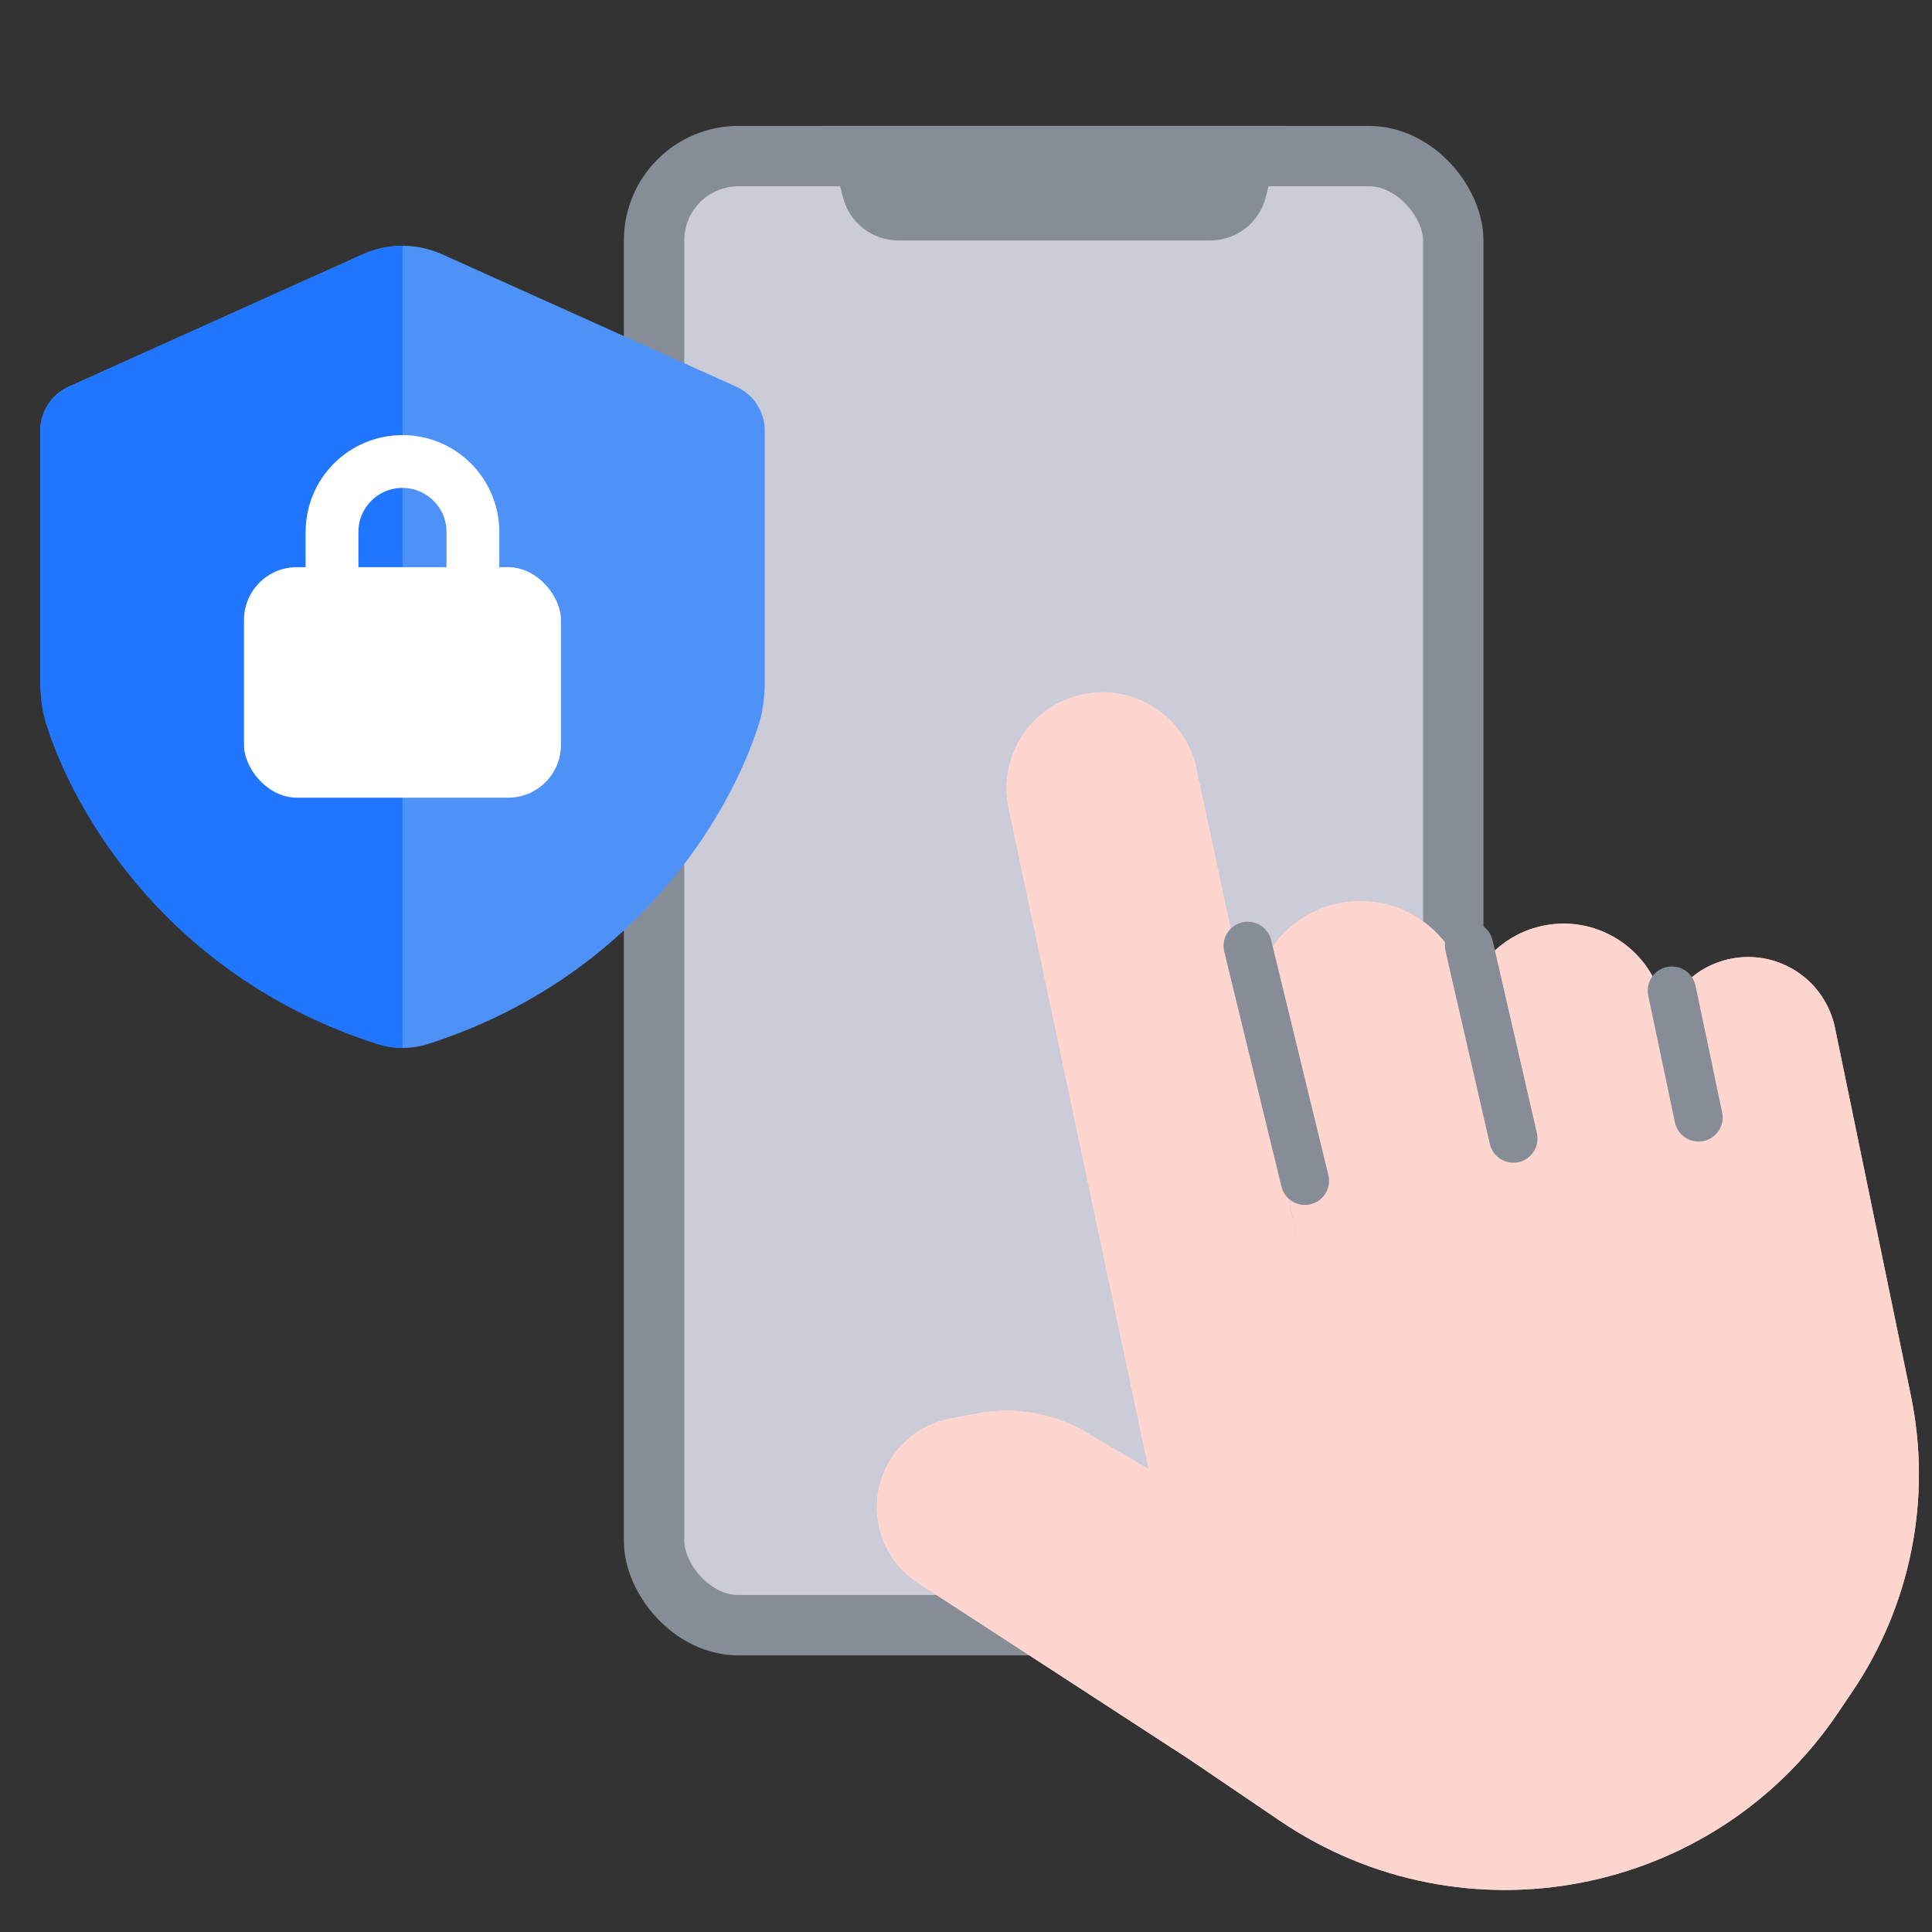 <svg width="48" height="48" viewBox="0 0 48 48" fill="none" xmlns="http://www.w3.org/2000/svg">
<rect x="0" y="0" width="48" height="48" fill="#333333" stroke="none"/>
<g clip-path="url(#clip0_2_236)">
<rect x="16.25" y="3.878" width="19.856" height="36.5" rx="2.097" fill="#CBCCD7" stroke="#878D96" stroke-width="1.5"/>
<path d="M20.942 4.897L20.5 3.128H31.89L31.448 4.897C31.289 5.531 30.72 5.975 30.066 5.975H22.323C21.67 5.975 21.101 5.531 20.942 4.897Z" fill="#878D96"/>
<path d="M46.011 42.042L45.647 42.58C42.555 47.138 36.354 48.327 31.796 45.235L29.548 43.71L22.806 39.327C21.754 38.643 21.468 37.228 22.173 36.189C22.507 35.697 23.023 35.357 23.607 35.245L24.278 35.117C25.21 34.938 26.175 35.106 26.992 35.59L28.539 36.505L25.059 20.078C24.787 18.794 25.605 17.53 26.889 17.254C28.177 16.977 29.446 17.798 29.721 19.086L32.37 31.472L31.183 25.581C30.892 24.133 31.833 22.723 33.283 22.439C34.753 22.15 36.172 23.128 36.425 24.605L36.444 24.714C36.71 23.866 37.417 23.187 38.346 22.998C39.73 22.717 41.075 23.629 41.326 25.019L41.363 25.226C41.628 24.501 42.268 23.931 43.096 23.803C44.255 23.624 45.352 24.385 45.589 25.534L47.476 34.679C48.002 37.23 47.474 39.886 46.011 42.042Z" fill="#FEDDCE"/>
<path d="M46.011 42.042L45.647 42.58C42.555 47.138 36.354 48.327 31.796 45.235L29.548 43.71L22.806 39.327C21.754 38.643 21.468 37.228 22.173 36.189C22.507 35.697 23.023 35.357 23.607 35.245L24.278 35.117C25.21 34.938 26.175 35.106 26.992 35.59L28.539 36.505L25.059 20.078C24.787 18.794 25.605 17.53 26.889 17.254C28.177 16.977 29.446 17.798 29.721 19.086L32.37 31.472L31.183 25.581C30.892 24.133 31.833 22.723 33.283 22.439C34.753 22.15 36.172 23.128 36.425 24.605L36.444 24.714C36.71 23.866 37.417 23.187 38.346 22.998C39.73 22.717 41.075 23.629 41.326 25.019L41.363 25.226C41.628 24.501 42.268 23.931 43.096 23.803C44.255 23.624 45.352 24.385 45.589 25.534L47.476 34.679C48.002 37.23 47.474 39.886 46.011 42.042Z" fill="#FFD5D0"/>
<path d="M30.999 23.5L32.42 29.337" stroke="#878D96" stroke-width="1.2" stroke-linecap="round"/>
<path d="M36.499 23.5L37.599 28.287" stroke="#878D96" stroke-width="1.2" stroke-linecap="round"/>
<path d="M41.537 24.612L42.2 27.762" stroke="#878D96" stroke-width="1.2" stroke-linecap="round"/>
<g clip-path="url(#clip1_2_236)">
<path d="M9.015 6.318L1.708 9.607C1.277 9.8 1 10.229 1 10.701V16.809C1 17.232 1.05 17.656 1.185 18.058C2.7 22.565 6.905 25.042 9.372 25.923C9.78 26.069 10.223 26.07 10.635 25.938C15.766 24.291 18.153 20.248 18.861 17.961C18.966 17.621 19 17.267 19 16.912V10.701C19 10.229 18.723 9.8 18.292 9.607L10.985 6.318C10.358 6.036 9.641 6.036 9.015 6.318Z" fill="#4F92F7"/>
<path fill-rule="evenodd" clip-rule="evenodd" d="M10 26.035C9.786 26.037 9.572 26.004 9.365 25.938C4.234 24.291 1.847 20.248 1.139 17.961C1.034 17.622 1 17.267 1 16.912V10.701C1 10.229 1.277 9.8 1.708 9.607L9.015 6.318C9.328 6.177 9.664 6.107 10 6.107V26.035Z" fill="#2076FF"/>
<path d="M8.249 15.403V13.216C8.249 12.249 9.032 11.466 9.999 11.466V11.466C10.965 11.466 11.749 12.249 11.749 13.216V15.403" stroke="white" stroke-width="1.312"/>
<rect x="6.062" y="14.091" width="7.875" height="5.727" rx="1.312" fill="white"/>
</g>
</g>
<defs>
<clipPath id="clip0_2_236">
<rect width="48" height="48" fill="white"/>
</clipPath>
<clipPath id="clip1_2_236">
<rect width="18" height="20.25" fill="white" transform="translate(1 5.875)"/>
</clipPath>
</defs>
</svg>

